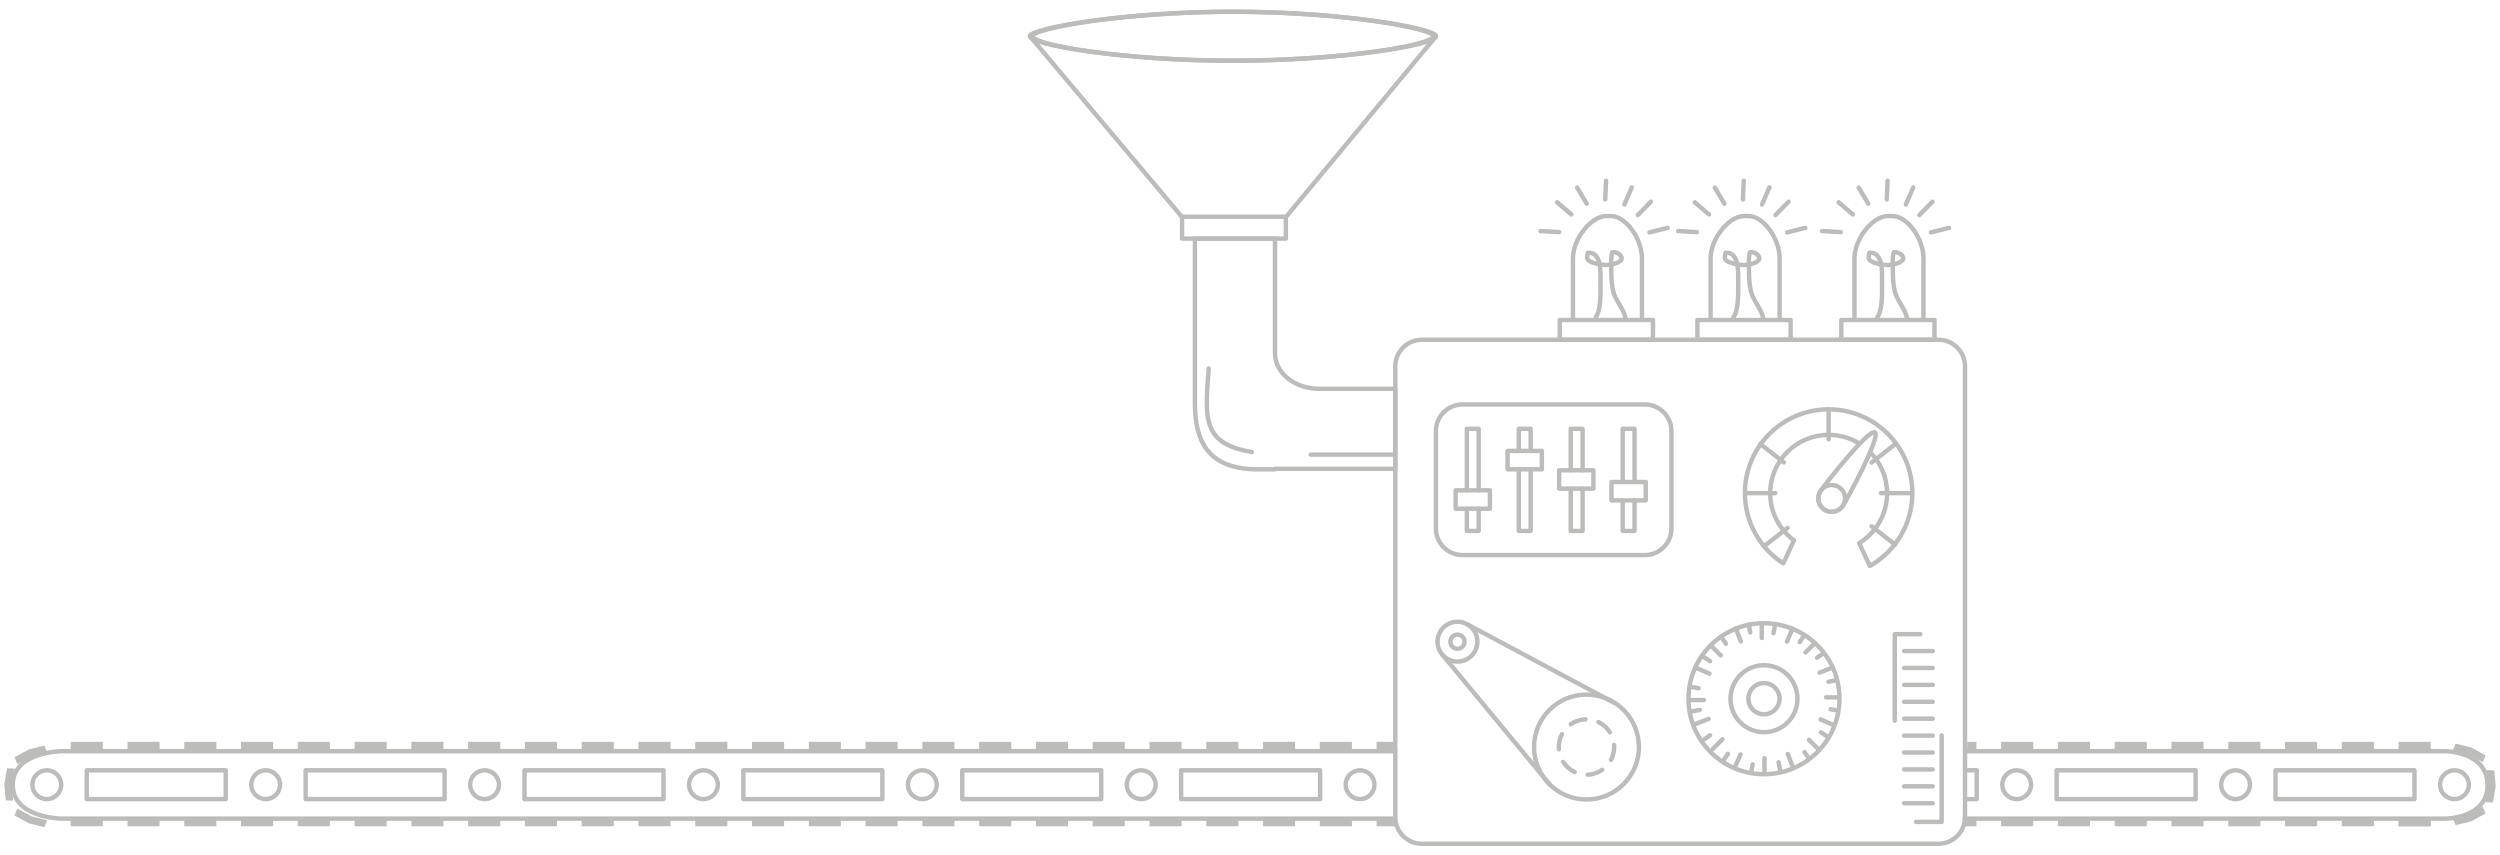 <?xml version="1.0" encoding="utf-8"?>
<!-- Generator: Adobe Illustrator 16.0.0, SVG Export Plug-In . SVG Version: 6.00 Build 0)  -->
<!DOCTYPE svg PUBLIC "-//W3C//DTD SVG 1.1//EN" "http://www.w3.org/Graphics/SVG/1.1/DTD/svg11.dtd">
<svg version="1.1" id="Layer_1" xmlns="http://www.w3.org/2000/svg" xmlns:xlink="http://www.w3.org/1999/xlink" x="0px" y="0px"
	 width="1128px" height="386px" viewBox="0 0 1128 386" enable-background="new 0 0 1128 386" xml:space="preserve">
<g>
	<path fill="none" stroke="#BCBCBB" stroke-width="2" stroke-linecap="round" stroke-linejoin="round" stroke-miterlimit="10" d="
		M647.941,16.34c-0.084,3.963-42.391,11.046-92.143,11.046s-90.084-7.335-90.084-11.046c0-3.354,40.332-11.046,90.084-11.046
		S648.018,12.798,647.941,16.34z"/>
	<path fill="none" stroke="#BCBCBB" stroke-width="2" stroke-linecap="round" stroke-linejoin="round" stroke-miterlimit="10" d="
		M464.715,16.34c0.084,3.963,42.393,11.046,92.145,11.046s90.082-7.335,90.082-11.046c0-3.354-40.33-11.046-90.082-11.046
		S464.641,12.798,464.715,16.34z"/>
	<line fill="none" stroke="#BCBCBB" stroke-width="2" stroke-miterlimit="10" x1="647.941" y1="16.34" x2="580.309" y2="97.783"/>
	
		<line fill="none" stroke="#BCBCBB" stroke-width="2" stroke-linecap="round" stroke-linejoin="round" stroke-miterlimit="10" x1="464.715" y1="16.34" x2="533.229" y2="97.783"/>
	
		<rect x="533.35" y="97.783" fill="none" stroke="#BCBCBB" stroke-width="2" stroke-linecap="round" stroke-linejoin="round" stroke-miterlimit="10" width="46.834" height="9.868"/>
	<path fill="none" stroke="#BCBCBB" stroke-width="2" stroke-linecap="round" stroke-linejoin="round" stroke-miterlimit="10" d="
		M629.555,175.413h-35.277c-10.57-0.489-19.006-7.132-19.006-16.191v-51.57h-36.123v67.762v6.649c0,17.02,5.852,28.913,26.533,29.68
		h9.59v-0.207h54.283V175.413z"/>
	<path fill="none" stroke="#BCBCBB" stroke-width="2" stroke-linecap="round" stroke-linejoin="round" stroke-miterlimit="10" d="
		M545.383,166.259c-1.893,23.583-2.643,33.779,19.449,37.733"/>
	
		<line fill="none" stroke="#BCBCBB" stroke-width="2" stroke-linecap="round" stroke-linejoin="round" stroke-miterlimit="10" x1="628.93" y1="205.11" x2="591.43" y2="205.11"/>
	<path fill="none" stroke="#BCBCBB" stroke-width="2" stroke-linecap="round" stroke-linejoin="round" stroke-miterlimit="10" d="
		M886.619,368.706c0,6.628-5.371,12-12,12H641.555c-6.627,0-12-5.372-12-12V165.301c0-6.627,5.373-12,12-12h233.064
		c6.629,0,12,5.373,12,12V368.706z"/>
	
		<rect x="703.76" y="144.381" fill="none" stroke="#BCBCBB" stroke-width="2" stroke-linecap="round" stroke-linejoin="round" stroke-miterlimit="10" width="42.057" height="8.92"/>
	<path fill="none" stroke="#BCBCBB" stroke-width="2" stroke-linecap="round" stroke-linejoin="round" stroke-miterlimit="10" d="
		M740.85,143.387v-26.79c0-9.048-7.373-19.112-14-19.112h-2.139c-6.627,0-15,10.064-15,19.112v26.79"/>
	<path fill="none" stroke="#BCBCBB" stroke-width="2" stroke-linecap="round" stroke-linejoin="round" stroke-miterlimit="10" d="
		M719.936,143.272c2.527-3.332,2.217-11.359,2.217-16.003c0-4.323,0.543-13.739-5.729-13.211c-0.293,1.548-0.664,2.683,0.393,3.506
		c1.758,1.373,5.703,1.883,7.545,2c1.717,0.108,6.078-0.675,7.096-2.268c1.105-1.728-1.99-3.934-3.988-3.458
		c-0.783,1.94-0.441,6.218-0.443,8.33c-0.002,3.133,0.15,6.323,0.887,9.366c1.047,4.325,5.105,8.205,5.539,12.402"/>
	
		<line fill="none" stroke="#BCBCBB" stroke-width="2" stroke-linecap="round" stroke-linejoin="round" stroke-miterlimit="10" x1="724.271" y1="89.97" x2="724.65" y2="81.55"/>
	
		<line fill="none" stroke="#BCBCBB" stroke-width="2" stroke-linecap="round" stroke-linejoin="round" stroke-miterlimit="10" x1="715.934" y1="91.922" x2="711.623" y2="84.679"/>
	
		<line fill="none" stroke="#BCBCBB" stroke-width="2" stroke-linecap="round" stroke-linejoin="round" stroke-miterlimit="10" x1="708.969" y1="96.748" x2="702.553" y2="91.281"/>
	
		<line fill="none" stroke="#BCBCBB" stroke-width="2" stroke-linecap="round" stroke-linejoin="round" stroke-miterlimit="10" x1="703.496" y1="104.719" x2="695.08" y2="104.258"/>
	
		<line fill="none" stroke="#BCBCBB" stroke-width="2" stroke-linecap="round" stroke-linejoin="round" stroke-miterlimit="10" x1="732.912" y1="92.281" x2="736.252" y2="84.543"/>
	
		<line fill="none" stroke="#BCBCBB" stroke-width="2" stroke-linecap="round" stroke-linejoin="round" stroke-miterlimit="10" x1="738.986" y1="97.028" x2="744.879" y2="91.002"/>
	
		<line fill="none" stroke="#BCBCBB" stroke-width="2" stroke-linecap="round" stroke-linejoin="round" stroke-miterlimit="10" x1="744.227" y1="104.852" x2="752.406" y2="102.821"/>
	
		<rect x="765.879" y="144.381" fill="none" stroke="#BCBCBB" stroke-width="2" stroke-linecap="round" stroke-linejoin="round" stroke-miterlimit="10" width="42.057" height="8.92"/>
	<path fill="none" stroke="#BCBCBB" stroke-width="2" stroke-linecap="round" stroke-linejoin="round" stroke-miterlimit="10" d="
		M802.969,143.387v-26.79c0-9.048-7.373-19.112-14-19.112h-2.139c-6.627,0-15,10.064-15,19.112v26.79"/>
	<path fill="none" stroke="#BCBCBB" stroke-width="2" stroke-linecap="round" stroke-linejoin="round" stroke-miterlimit="10" d="
		M782.055,143.272c2.527-3.332,2.217-11.359,2.217-16.003c0-4.323,0.543-13.739-5.729-13.211c-0.293,1.548-0.664,2.683,0.393,3.506
		c1.758,1.373,5.703,1.883,7.545,2c1.717,0.108,6.078-0.675,7.096-2.268c1.105-1.728-1.99-3.934-3.988-3.458
		c-0.783,1.94-0.441,6.218-0.443,8.33c-0.002,3.133,0.15,6.323,0.887,9.366c1.047,4.325,5.105,8.205,5.539,12.402"/>
	
		<line fill="none" stroke="#BCBCBB" stroke-width="2" stroke-linecap="round" stroke-linejoin="round" stroke-miterlimit="10" x1="786.391" y1="89.97" x2="786.77" y2="81.55"/>
	
		<line fill="none" stroke="#BCBCBB" stroke-width="2" stroke-linecap="round" stroke-linejoin="round" stroke-miterlimit="10" x1="778.053" y1="91.922" x2="773.742" y2="84.679"/>
	
		<line fill="none" stroke="#BCBCBB" stroke-width="2" stroke-linecap="round" stroke-linejoin="round" stroke-miterlimit="10" x1="771.088" y1="96.748" x2="764.672" y2="91.281"/>
	
		<line fill="none" stroke="#BCBCBB" stroke-width="2" stroke-linecap="round" stroke-linejoin="round" stroke-miterlimit="10" x1="765.615" y1="104.719" x2="757.199" y2="104.258"/>
	
		<line fill="none" stroke="#BCBCBB" stroke-width="2" stroke-linecap="round" stroke-linejoin="round" stroke-miterlimit="10" x1="795.031" y1="92.281" x2="798.371" y2="84.543"/>
	
		<line fill="none" stroke="#BCBCBB" stroke-width="2" stroke-linecap="round" stroke-linejoin="round" stroke-miterlimit="10" x1="801.105" y1="97.028" x2="806.998" y2="91.002"/>
	
		<line fill="none" stroke="#BCBCBB" stroke-width="2" stroke-linecap="round" stroke-linejoin="round" stroke-miterlimit="10" x1="806.346" y1="104.852" x2="814.525" y2="102.821"/>
	
		<rect x="830.791" y="144.381" fill="none" stroke="#BCBCBB" stroke-width="2" stroke-linecap="round" stroke-linejoin="round" stroke-miterlimit="10" width="42.057" height="8.92"/>
	<path fill="none" stroke="#BCBCBB" stroke-width="2" stroke-linecap="round" stroke-linejoin="round" stroke-miterlimit="10" d="
		M867.879,143.387v-26.79c0-9.048-7.371-19.112-14-19.112h-2.137c-6.629,0-15,10.064-15,19.112v26.79"/>
	<path fill="none" stroke="#BCBCBB" stroke-width="2" stroke-linecap="round" stroke-linejoin="round" stroke-miterlimit="10" d="
		M846.967,143.272c2.527-3.332,2.215-11.359,2.215-16.003c0-4.323,0.543-13.739-5.729-13.211c-0.291,1.548-0.662,2.683,0.393,3.506
		c1.76,1.373,5.703,1.883,7.547,2c1.715,0.108,6.078-0.675,7.096-2.268c1.104-1.728-1.99-3.934-3.988-3.458
		c-0.783,1.94-0.441,6.218-0.443,8.33c-0.004,3.133,0.15,6.323,0.887,9.366c1.047,4.325,5.105,8.205,5.539,12.402"/>
	
		<line fill="none" stroke="#BCBCBB" stroke-width="2" stroke-linecap="round" stroke-linejoin="round" stroke-miterlimit="10" x1="851.303" y1="89.97" x2="851.68" y2="81.55"/>
	
		<line fill="none" stroke="#BCBCBB" stroke-width="2" stroke-linecap="round" stroke-linejoin="round" stroke-miterlimit="10" x1="842.963" y1="91.922" x2="838.654" y2="84.679"/>
	
		<line fill="none" stroke="#BCBCBB" stroke-width="2" stroke-linecap="round" stroke-linejoin="round" stroke-miterlimit="10" x1="835.998" y1="96.748" x2="829.582" y2="91.281"/>
	
		<line fill="none" stroke="#BCBCBB" stroke-width="2" stroke-linecap="round" stroke-linejoin="round" stroke-miterlimit="10" x1="830.527" y1="104.719" x2="822.111" y2="104.258"/>
	
		<line fill="none" stroke="#BCBCBB" stroke-width="2" stroke-linecap="round" stroke-linejoin="round" stroke-miterlimit="10" x1="859.943" y1="92.281" x2="863.281" y2="84.543"/>
	
		<line fill="none" stroke="#BCBCBB" stroke-width="2" stroke-linecap="round" stroke-linejoin="round" stroke-miterlimit="10" x1="866.018" y1="97.028" x2="871.908" y2="91.002"/>
	
		<line fill="none" stroke="#BCBCBB" stroke-width="2" stroke-linecap="round" stroke-linejoin="round" stroke-miterlimit="10" x1="871.258" y1="104.852" x2="879.438" y2="102.821"/>
	<path fill="none" stroke="#BCBCBB" stroke-width="2" stroke-linecap="round" stroke-linejoin="round" stroke-miterlimit="10" d="
		M838.193,199.688c-3.861-2.218-8.338-3.485-13.111-3.485c-14.566,0-26.373,11.808-26.373,26.373
		c0,8.715,4.229,16.438,10.744,21.241l-4.846,10.394c-10.408-6.728-17.301-18.423-17.301-31.737
		c0-20.863,16.912-37.776,37.775-37.776s37.775,16.913,37.775,37.776c0,14.104-7.734,26.394-19.188,32.882l-4.793-10.302
		c7.545-4.641,12.578-12.97,12.578-22.478c0-7.238-2.916-13.795-7.637-18.561"/>
	
		<line fill="none" stroke="#BCBCBB" stroke-width="2" stroke-linecap="round" stroke-linejoin="round" stroke-miterlimit="10" x1="825.082" y1="184.696" x2="825.082" y2="198.202"/>
	
		<line fill="none" stroke="#BCBCBB" stroke-width="2" stroke-linecap="round" stroke-linejoin="round" stroke-miterlimit="10" x1="800.994" y1="222.496" x2="787.488" y2="222.496"/>
	
		<line fill="none" stroke="#BCBCBB" stroke-width="2" stroke-linecap="round" stroke-linejoin="round" stroke-miterlimit="10" x1="862.189" y1="222.496" x2="848.684" y2="222.496"/>
	
		<line fill="none" stroke="#BCBCBB" stroke-width="2" stroke-linecap="round" stroke-linejoin="round" stroke-miterlimit="10" x1="794.242" y1="200.321" x2="804.885" y2="208.637"/>
	
		<line fill="none" stroke="#BCBCBB" stroke-width="2" stroke-linecap="round" stroke-linejoin="round" stroke-miterlimit="10" x1="855.096" y1="200.406" x2="844.453" y2="208.721"/>
	
		<line fill="none" stroke="#BCBCBB" stroke-width="2" stroke-linecap="round" stroke-linejoin="round" stroke-miterlimit="10" x1="795.885" y1="246.507" x2="806.527" y2="238.191"/>
	
		<line fill="none" stroke="#BCBCBB" stroke-width="2" stroke-linecap="round" stroke-linejoin="round" stroke-miterlimit="10" x1="855.096" y1="245.75" x2="844.453" y2="237.436"/>
	<g>
		
			<circle fill="none" stroke="#BCBCBB" stroke-width="2" stroke-linecap="round" stroke-linejoin="round" stroke-miterlimit="10" cx="826.459" cy="224.892" r="6.046"/>
		<path fill="none" stroke="#BCBCBB" stroke-width="2" stroke-linecap="round" stroke-linejoin="round" stroke-miterlimit="10" d="
			M831.516,228.205c-1.828,2.793-5.578,3.574-8.369,1.743c-2.795-1.83-3.574-5.578-1.744-8.37
			c1.83-2.794,21.781-28.303,24.574-26.472C848.77,196.936,833.348,225.412,831.516,228.205z"/>
	</g>
	<path fill="none" stroke="#BCBCBB" stroke-width="2" stroke-linecap="round" stroke-linejoin="round" stroke-miterlimit="10" d="
		M754.162,238.447c0,6.627-5.373,12-12,12h-82.279c-6.627,0-12-5.373-12-12v-43.954c0-6.627,5.373-12,12-12h82.279
		c6.627,0,12,5.373,12,12V238.447z"/>
	
		<rect x="656.781" y="221.232" fill="none" stroke="#BCBCBB" stroke-width="2" stroke-linecap="round" stroke-linejoin="round" stroke-miterlimit="10" width="15.467" height="8.289"/>
	
		<polyline fill="none" stroke="#BCBCBB" stroke-width="2" stroke-linecap="round" stroke-linejoin="round" stroke-miterlimit="10" points="
		661.84,221.232 661.84,193.475 667.191,193.475 667.191,221.232 	"/>
	
		<polyline fill="none" stroke="#BCBCBB" stroke-width="2" stroke-linecap="round" stroke-linejoin="round" stroke-miterlimit="10" points="
		667.191,229.521 667.191,239.555 661.84,239.555 661.84,229.521 	"/>
	
		<rect x="680.221" y="203.453" fill="none" stroke="#BCBCBB" stroke-width="2" stroke-linecap="round" stroke-linejoin="round" stroke-miterlimit="10" width="15.467" height="8.289"/>
	
		<polyline fill="none" stroke="#BCBCBB" stroke-width="2" stroke-linecap="round" stroke-linejoin="round" stroke-miterlimit="10" points="
		690.629,211.742 690.629,239.555 685.277,239.555 685.277,211.742 	"/>
	
		<polyline fill="none" stroke="#BCBCBB" stroke-width="2" stroke-linecap="round" stroke-linejoin="round" stroke-miterlimit="10" points="
		685.277,203.453 685.277,193.475 690.629,193.475 690.629,203.453 	"/>
	
		<rect x="703.486" y="212.176" fill="none" stroke="#BCBCBB" stroke-width="2" stroke-linecap="round" stroke-linejoin="round" stroke-miterlimit="10" width="15.467" height="8.289"/>
	
		<polyline fill="none" stroke="#BCBCBB" stroke-width="2" stroke-linecap="round" stroke-linejoin="round" stroke-miterlimit="10" points="
		714.068,220.465 714.068,239.555 708.717,239.555 708.717,220.465 	"/>
	
		<polyline fill="none" stroke="#BCBCBB" stroke-width="2" stroke-linecap="round" stroke-linejoin="round" stroke-miterlimit="10" points="
		708.717,212.176 708.717,193.475 714.068,193.475 714.068,212.176 	"/>
	
		<rect x="727.098" y="217.489" fill="none" stroke="#BCBCBB" stroke-width="2" stroke-linecap="round" stroke-linejoin="round" stroke-miterlimit="10" width="15.467" height="8.289"/>
	
		<polyline fill="none" stroke="#BCBCBB" stroke-width="2" stroke-linecap="round" stroke-linejoin="round" stroke-miterlimit="10" points="
		732.156,217.489 732.156,193.475 737.508,193.475 737.508,216.837 	"/>
	
		<polyline fill="none" stroke="#BCBCBB" stroke-width="2" stroke-linecap="round" stroke-linejoin="round" stroke-miterlimit="10" points="
		737.508,225.778 737.508,239.555 732.156,239.555 732.156,225.779 	"/>
	
		<polyline fill="none" stroke="#BCBCBB" stroke-width="2" stroke-linecap="round" stroke-linejoin="round" stroke-miterlimit="10" points="
		854.914,325.188 854.914,286.137 866.465,286.137 	"/>
	
		<polyline fill="none" stroke="#BCBCBB" stroke-width="2" stroke-linecap="round" stroke-linejoin="round" stroke-miterlimit="10" points="
		876.074,331.791 876.074,370.842 864.523,370.842 	"/>
	
		<line fill="none" stroke="#BCBCBB" stroke-width="2" stroke-linecap="round" stroke-linejoin="round" stroke-miterlimit="10" x1="859.135" y1="293.76" x2="872.051" y2="293.76"/>
	
		<line fill="none" stroke="#BCBCBB" stroke-width="2" stroke-linecap="round" stroke-linejoin="round" stroke-miterlimit="10" x1="859.135" y1="301.39" x2="872.051" y2="301.39"/>
	
		<line fill="none" stroke="#BCBCBB" stroke-width="2" stroke-linecap="round" stroke-linejoin="round" stroke-miterlimit="10" x1="859.135" y1="309.021" x2="872.051" y2="309.021"/>
	
		<line fill="none" stroke="#BCBCBB" stroke-width="2" stroke-linecap="round" stroke-linejoin="round" stroke-miterlimit="10" x1="859.135" y1="316.65" x2="872.051" y2="316.65"/>
	
		<line fill="none" stroke="#BCBCBB" stroke-width="2" stroke-linecap="round" stroke-linejoin="round" stroke-miterlimit="10" x1="859.135" y1="324.28" x2="872.051" y2="324.28"/>
	
		<line fill="none" stroke="#BCBCBB" stroke-width="2" stroke-linecap="round" stroke-linejoin="round" stroke-miterlimit="10" x1="859.135" y1="331.911" x2="872.051" y2="331.911"/>
	
		<line fill="none" stroke="#BCBCBB" stroke-width="2" stroke-linecap="round" stroke-linejoin="round" stroke-miterlimit="10" x1="859.135" y1="339.541" x2="872.051" y2="339.541"/>
	
		<line fill="none" stroke="#BCBCBB" stroke-width="2" stroke-linecap="round" stroke-linejoin="round" stroke-miterlimit="10" x1="859.135" y1="347.171" x2="872.051" y2="347.171"/>
	
		<line fill="none" stroke="#BCBCBB" stroke-width="2" stroke-linecap="round" stroke-linejoin="round" stroke-miterlimit="10" x1="859.135" y1="354.802" x2="872.051" y2="354.802"/>
	
		<line fill="none" stroke="#BCBCBB" stroke-width="2" stroke-linecap="round" stroke-linejoin="round" stroke-miterlimit="10" x1="859.135" y1="362.432" x2="872.051" y2="362.432"/>
	
		<circle fill="none" stroke="#BCBCBB" stroke-width="2" stroke-linecap="round" stroke-linejoin="round" stroke-miterlimit="10" cx="795.909" cy="315.259" r="7.038"/>
	
		<circle fill="none" stroke="#BCBCBB" stroke-width="2" stroke-linecap="round" stroke-linejoin="round" stroke-miterlimit="10" cx="795.908" cy="315.258" r="15.113"/>
	
		<circle fill="none" stroke="#BCBCBB" stroke-width="2" stroke-linecap="round" stroke-linejoin="round" stroke-miterlimit="10" cx="795.909" cy="315.259" r="34.065"/>
	
		<line fill="none" stroke="#BCBCBB" stroke-width="2" stroke-linecap="round" stroke-linejoin="round" stroke-miterlimit="10" x1="794.908" y1="282.193" x2="794.908" y2="287.879"/>
	
		<line fill="none" stroke="#BCBCBB" stroke-width="2" stroke-linecap="round" stroke-linejoin="round" stroke-miterlimit="10" x1="796.121" y1="348.323" x2="796.121" y2="342.105"/>
	
		<line fill="none" stroke="#BCBCBB" stroke-width="2" stroke-linecap="round" stroke-linejoin="round" stroke-miterlimit="10" x1="829.578" y1="314.651" x2="823.893" y2="314.651"/>
	
		<line fill="none" stroke="#BCBCBB" stroke-width="2" stroke-linecap="round" stroke-linejoin="round" stroke-miterlimit="10" x1="762.6" y1="315.864" x2="768.816" y2="315.864"/>
	
		<line fill="none" stroke="#BCBCBB" stroke-width="2" stroke-linecap="round" stroke-linejoin="round" stroke-miterlimit="10" x1="818.666" y1="290.36" x2="814.645" y2="294.381"/>
	
		<line fill="none" stroke="#BCBCBB" stroke-width="2" stroke-linecap="round" stroke-linejoin="round" stroke-miterlimit="10" x1="772.762" y1="337.979" x2="777.158" y2="333.582"/>
	
		<line fill="none" stroke="#BCBCBB" stroke-width="2" stroke-linecap="round" stroke-linejoin="round" stroke-miterlimit="10" x1="820.23" y1="337.827" x2="816.209" y2="333.807"/>
	
		<line fill="none" stroke="#BCBCBB" stroke-width="2" stroke-linecap="round" stroke-linejoin="round" stroke-miterlimit="10" x1="772.012" y1="291.323" x2="776.408" y2="295.72"/>
	
		<line fill="none" stroke="#BCBCBB" stroke-width="2" stroke-linecap="round" stroke-linejoin="round" stroke-miterlimit="10" x1="826.322" y1="301.401" x2="821.027" y2="303.472"/>
	
		<line fill="none" stroke="#BCBCBB" stroke-width="2" stroke-linecap="round" stroke-linejoin="round" stroke-miterlimit="10" x1="765.174" y1="326.611" x2="770.965" y2="324.348"/>
	
		<line fill="none" stroke="#BCBCBB" stroke-width="2" stroke-linecap="round" stroke-linejoin="round" stroke-miterlimit="10" x1="808.719" y1="345.511" x2="806.646" y2="340.215"/>
	
		<line fill="none" stroke="#BCBCBB" stroke-width="2" stroke-linecap="round" stroke-linejoin="round" stroke-miterlimit="10" x1="783.197" y1="283.571" x2="785.463" y2="289.362"/>
	
		<line fill="none" stroke="#BCBCBB" stroke-width="2" stroke-linecap="round" stroke-linejoin="round" stroke-miterlimit="10" x1="826.658" y1="326.868" x2="821.449" y2="324.589"/>
	
		<line fill="none" stroke="#BCBCBB" stroke-width="2" stroke-linecap="round" stroke-linejoin="round" stroke-miterlimit="10" x1="765.594" y1="301.457" x2="771.289" y2="303.951"/>
	
		<line fill="none" stroke="#BCBCBB" stroke-width="2" stroke-linecap="round" stroke-linejoin="round" stroke-miterlimit="10" x1="783.021" y1="345.611" x2="785.301" y2="340.401"/>
	
		<line fill="none" stroke="#BCBCBB" stroke-width="2" stroke-linecap="round" stroke-linejoin="round" stroke-miterlimit="10" x1="808.773" y1="283.768" x2="806.279" y2="289.464"/>
	
		<line fill="none" stroke="#BCBCBB" stroke-width="2" stroke-linecap="round" stroke-linejoin="round" stroke-miterlimit="10" x1="800.783" y1="282.507" x2="800.217" y2="285.651"/>
	
		<line fill="none" stroke="#BCBCBB" stroke-width="2" stroke-linecap="round" stroke-linejoin="round" stroke-miterlimit="10" x1="790.264" y1="347.806" x2="790.787" y2="344.889"/>
	
		<line fill="none" stroke="#BCBCBB" stroke-width="2" stroke-linecap="round" stroke-linejoin="round" stroke-miterlimit="10" x1="829.156" y1="320.593" x2="826.014" y2="320.027"/>
	
		<line fill="none" stroke="#BCBCBB" stroke-width="2" stroke-linecap="round" stroke-linejoin="round" stroke-miterlimit="10" x1="763.021" y1="309.923" x2="766.412" y2="310.533"/>
	
		<line fill="none" stroke="#BCBCBB" stroke-width="2" stroke-linecap="round" stroke-linejoin="round" stroke-miterlimit="10" x1="822.719" y1="294.753" x2="819.828" y2="296.762"/>
	
		<line fill="none" stroke="#BCBCBB" stroke-width="2" stroke-linecap="round" stroke-linejoin="round" stroke-miterlimit="10" x1="769.107" y1="333.487" x2="771.572" y2="331.776"/>
	
		<line fill="none" stroke="#BCBCBB" stroke-width="2" stroke-linecap="round" stroke-linejoin="round" stroke-miterlimit="10" x1="815.852" y1="341.746" x2="814.209" y2="339.384"/>
	
		<line fill="none" stroke="#BCBCBB" stroke-width="2" stroke-linecap="round" stroke-linejoin="round" stroke-miterlimit="10" x1="776.631" y1="287.438" x2="778.723" y2="290.448"/>
	
		<line fill="none" stroke="#BCBCBB" stroke-width="2" stroke-linecap="round" stroke-linejoin="round" stroke-miterlimit="10" x1="828.299" y1="306.976" x2="825.006" y2="307.625"/>
	
		<line fill="none" stroke="#BCBCBB" stroke-width="2" stroke-linecap="round" stroke-linejoin="round" stroke-miterlimit="10" x1="763.652" y1="320.956" x2="766.957" y2="320.305"/>
	
		<line fill="none" stroke="#BCBCBB" stroke-width="2" stroke-linecap="round" stroke-linejoin="round" stroke-miterlimit="10" x1="803.16" y1="347.27" x2="802.512" y2="343.976"/>
	
		<line fill="none" stroke="#BCBCBB" stroke-width="2" stroke-linecap="round" stroke-linejoin="round" stroke-miterlimit="10" x1="789.014" y1="281.789" x2="789.721" y2="285.375"/>
	
		<line fill="none" stroke="#BCBCBB" stroke-width="2" stroke-linecap="round" stroke-linejoin="round" stroke-miterlimit="10" x1="824.117" y1="332.099" x2="821.619" y2="330.423"/>
	
		<line fill="none" stroke="#BCBCBB" stroke-width="2" stroke-linecap="round" stroke-linejoin="round" stroke-miterlimit="10" x1="768.521" y1="296.274" x2="771.588" y2="298.331"/>
	
		<line fill="none" stroke="#BCBCBB" stroke-width="2" stroke-linecap="round" stroke-linejoin="round" stroke-miterlimit="10" x1="777.852" y1="342.817" x2="779.664" y2="340.112"/>
	
		<line fill="none" stroke="#BCBCBB" stroke-width="2" stroke-linecap="round" stroke-linejoin="round" stroke-miterlimit="10" x1="814.15" y1="286.512" x2="812" y2="289.717"/>
	
		<circle fill="none" stroke="#BCBCBB" stroke-width="2" stroke-linecap="round" stroke-linejoin="round" stroke-miterlimit="10" cx="657.604" cy="289.524" r="8.991"/>
	
		<circle fill="none" stroke="#BCBCBB" stroke-width="2" stroke-linecap="round" stroke-linejoin="round" stroke-miterlimit="10" cx="657.604" cy="289.525" r="3.204"/>
	
		<circle fill="none" stroke="#BCBCBB" stroke-width="2" stroke-linecap="round" stroke-linejoin="round" stroke-miterlimit="10" cx="715.82" cy="337.062" r="23.664"/>
	
		<line fill="none" stroke="#BCBCBB" stroke-width="2" stroke-linecap="round" stroke-linejoin="round" stroke-miterlimit="10" x1="661.84" y1="281.594" x2="728.244" y2="317.061"/>
	
		<line fill="none" stroke="#BCBCBB" stroke-width="2" stroke-linecap="round" stroke-linejoin="round" stroke-miterlimit="10" x1="650.709" y1="295.297" x2="699.1" y2="353.807"/>
	<path fill="none" stroke="#BCBCBB" stroke-width="2" stroke-linecap="round" stroke-linejoin="round" stroke-miterlimit="10" d="
		M629.555,338.924H28.271c0,0-22.498,0-22.498,15.225s22.498,15.225,22.498,15.225h601.193"/>
	<path fill="none" stroke="#BCBCBB" stroke-width="2" stroke-linecap="round" stroke-linejoin="round" stroke-miterlimit="10" d="
		M886.406,369.373h216.85c0,0,19.121,0,19.121-15.139c0-15.311-19.305-15.311-19.305-15.311H886.621"/>
	
		<circle fill="none" stroke="#BCBCBB" stroke-width="2" stroke-linecap="round" stroke-linejoin="round" stroke-miterlimit="10" cx="21.115" cy="354.054" r="6.5"/>
	
		<rect x="39.137" y="347.554" fill="none" stroke="#BCBCBB" stroke-width="2" stroke-linecap="round" stroke-linejoin="round" stroke-miterlimit="10" width="62.713" height="13"/>
	
		<circle fill="none" stroke="#BCBCBB" stroke-width="2" stroke-linecap="round" stroke-linejoin="round" stroke-miterlimit="10" cx="119.871" cy="354.054" r="6.5"/>
	
		<rect x="137.895" y="347.554" fill="none" stroke="#BCBCBB" stroke-width="2" stroke-linecap="round" stroke-linejoin="round" stroke-miterlimit="10" width="62.711" height="13"/>
	
		<circle fill="none" stroke="#BCBCBB" stroke-width="2" stroke-linecap="round" stroke-linejoin="round" stroke-miterlimit="10" cx="218.629" cy="354.054" r="6.5"/>
	
		<rect x="236.652" y="347.554" fill="none" stroke="#BCBCBB" stroke-width="2" stroke-linecap="round" stroke-linejoin="round" stroke-miterlimit="10" width="62.711" height="13"/>
	
		<circle fill="none" stroke="#BCBCBB" stroke-width="2" stroke-linecap="round" stroke-linejoin="round" stroke-miterlimit="10" cx="317.387" cy="354.054" r="6.5"/>
	
		<rect x="335.41" y="347.554" fill="none" stroke="#BCBCBB" stroke-width="2" stroke-linecap="round" stroke-linejoin="round" stroke-miterlimit="10" width="62.711" height="13"/>
	
		<circle fill="none" stroke="#BCBCBB" stroke-width="2" stroke-linecap="round" stroke-linejoin="round" stroke-miterlimit="10" cx="416.145" cy="354.054" r="6.5"/>
	
		<rect x="434.166" y="347.554" fill="none" stroke="#BCBCBB" stroke-width="2" stroke-linecap="round" stroke-linejoin="round" stroke-miterlimit="10" width="62.711" height="13"/>
	
		<circle fill="none" stroke="#BCBCBB" stroke-width="2" stroke-linecap="round" stroke-linejoin="round" stroke-miterlimit="10" cx="514.9" cy="354.054" r="6.5"/>
	
		<rect x="532.924" y="347.554" fill="none" stroke="#BCBCBB" stroke-width="2" stroke-linecap="round" stroke-linejoin="round" stroke-miterlimit="10" width="62.711" height="13"/>
	
		<circle fill="none" stroke="#BCBCBB" stroke-width="2" stroke-linecap="round" stroke-linejoin="round" stroke-miterlimit="10" cx="613.658" cy="354.054" r="6.5"/>
	
		<polyline fill="none" stroke="#BCBCBB" stroke-width="2" stroke-linecap="round" stroke-linejoin="round" stroke-miterlimit="10" points="
		886.619,347.554 891.908,347.554 891.908,360.554 886.619,360.554 	"/>
	
		<circle fill="none" stroke="#BCBCBB" stroke-width="2" stroke-linecap="round" stroke-linejoin="round" stroke-miterlimit="10" cx="909.93" cy="354.054" r="6.5"/>
	
		<rect x="927.953" y="347.554" fill="none" stroke="#BCBCBB" stroke-width="2" stroke-linecap="round" stroke-linejoin="round" stroke-miterlimit="10" width="62.711" height="13"/>
	
		<circle fill="none" stroke="#BCBCBB" stroke-width="2" stroke-linecap="round" stroke-linejoin="round" stroke-miterlimit="10" cx="1008.688" cy="354.054" r="6.5"/>
	
		<rect x="1026.709" y="347.554" fill="none" stroke="#BCBCBB" stroke-width="2" stroke-linecap="round" stroke-linejoin="round" stroke-miterlimit="10" width="62.713" height="13"/>
	
		<circle fill="none" stroke="#BCBCBB" stroke-width="2" stroke-linecap="round" stroke-linejoin="round" stroke-miterlimit="10" cx="1107.445" cy="354.054" r="6.5"/>
	<g>
		<path fill="none" stroke="#BCBCBB" stroke-width="2" stroke-linecap="round" stroke-linejoin="round" stroke-miterlimit="10" d="
			M715.342,324.583c-0.326,0.013-0.652,0.026-0.98,0.064c-2.098,0.247-4.012,1.005-5.637,2.127"/>
		<path fill="none" stroke="#BCBCBB" stroke-width="2" stroke-linecap="round" stroke-linejoin="round" stroke-miterlimit="10" d="
			M726.389,330.407c-1.262-1.998-3.059-3.593-5.172-4.609"/>
		<path fill="none" stroke="#BCBCBB" stroke-width="2" stroke-linecap="round" stroke-linejoin="round" stroke-miterlimit="10" d="
			M726.893,342.857c1.057-2.014,1.562-4.335,1.377-6.752"/>
		<path fill="none" stroke="#BCBCBB" stroke-width="2" stroke-linecap="round" stroke-linejoin="round" stroke-miterlimit="10" d="
			M704.748,331.266c-1.068,2.037-1.574,4.388-1.369,6.833"/>
		<path fill="none" stroke="#BCBCBB" stroke-width="2" stroke-linecap="round" stroke-linejoin="round" stroke-miterlimit="10" d="
			M716.379,349.536c0.299-0.013,0.6-0.023,0.902-0.06c2.098-0.246,4.01-1.005,5.635-2.127"/>
		<path fill="none" stroke="#BCBCBB" stroke-width="2" stroke-linecap="round" stroke-linejoin="round" stroke-miterlimit="10" d="
			M705.297,343.785c1.271,1.987,3.078,3.57,5.199,4.573"/>
	</g>
	<rect x="493.025" y="334.713" fill="#BCBCBB" width="14.479" height="3.366"/>
	<rect x="518.643" y="334.713" fill="#BCBCBB" width="14.479" height="3.366"/>
	<rect x="544.262" y="334.713" fill="#BCBCBB" width="14.479" height="3.366"/>
	<rect x="569.879" y="334.713" fill="#BCBCBB" width="14.479" height="3.366"/>
	<rect x="595.498" y="334.713" fill="#BCBCBB" width="14.479" height="3.366"/>
	<rect x="621.115" y="334.713" fill="#BCBCBB" width="8.439" height="3.366"/>
	<rect x="339.316" y="334.713" fill="#BCBCBB" width="14.479" height="3.366"/>
	<rect x="364.934" y="334.713" fill="#BCBCBB" width="14.479" height="3.366"/>
	<rect x="390.553" y="334.713" fill="#BCBCBB" width="14.479" height="3.366"/>
	<rect x="416.17" y="334.713" fill="#BCBCBB" width="14.479" height="3.366"/>
	<rect x="441.789" y="334.713" fill="#BCBCBB" width="14.479" height="3.366"/>
	<rect x="467.408" y="334.713" fill="#BCBCBB" width="14.477" height="3.366"/>
	<rect x="185.607" y="334.713" fill="#BCBCBB" width="14.479" height="3.366"/>
	<rect x="211.227" y="334.713" fill="#BCBCBB" width="14.477" height="3.366"/>
	<rect x="236.844" y="334.713" fill="#BCBCBB" width="14.479" height="3.366"/>
	<rect x="262.463" y="334.713" fill="#BCBCBB" width="14.477" height="3.366"/>
	<rect x="288.08" y="334.713" fill="#BCBCBB" width="14.479" height="3.366"/>
	<rect x="313.699" y="334.713" fill="#BCBCBB" width="14.477" height="3.366"/>
	<rect x="887.629" y="334.713" fill="#BCBCBB" width="4.146" height="3.366"/>
	<rect x="902.914" y="334.713" fill="#BCBCBB" width="14.479" height="3.366"/>
	<rect x="928.533" y="334.713" fill="#BCBCBB" width="14.479" height="3.366"/>
	<rect x="979.77" y="334.713" fill="#BCBCBB" width="14.479" height="3.366"/>
	<rect x="1005.389" y="334.713" fill="#BCBCBB" width="14.477" height="3.366"/>
	<rect x="1031.006" y="334.713" fill="#BCBCBB" width="14.479" height="3.366"/>
	<rect x="1056.625" y="334.713" fill="#BCBCBB" width="14.477" height="3.366"/>
	<rect x="1082.242" y="334.713" fill="#BCBCBB" width="14.479" height="3.366"/>
	<rect x="954.152" y="334.713" fill="#BCBCBB" width="14.477" height="3.366"/>
	<rect x="31.898" y="334.713" fill="#BCBCBB" width="14.479" height="3.366"/>
	<rect x="57.518" y="334.713" fill="#BCBCBB" width="14.477" height="3.366"/>
	<rect x="83.135" y="334.713" fill="#BCBCBB" width="14.479" height="3.366"/>
	<rect x="108.754" y="334.713" fill="#BCBCBB" width="14.477" height="3.366"/>
	<rect x="134.371" y="334.713" fill="#BCBCBB" width="14.479" height="3.366"/>
	<rect x="159.99" y="334.713" fill="#BCBCBB" width="14.477" height="3.366"/>
	<rect x="493.025" y="369.449" fill="#BCBCBB" width="14.479" height="3.366"/>
	<rect x="518.643" y="369.449" fill="#BCBCBB" width="14.479" height="3.366"/>
	<rect x="544.262" y="369.449" fill="#BCBCBB" width="14.479" height="3.366"/>
	<rect x="569.879" y="369.449" fill="#BCBCBB" width="14.479" height="3.366"/>
	<rect x="595.498" y="369.449" fill="#BCBCBB" width="14.479" height="3.366"/>
	<polygon fill="#BCBCBB" points="621.115,369.449 629.604,370.206 630.285,372.815 621.115,372.815 	"/>
	<rect x="339.316" y="369.449" fill="#BCBCBB" width="14.479" height="3.366"/>
	<rect x="364.934" y="369.449" fill="#BCBCBB" width="14.479" height="3.366"/>
	<rect x="390.553" y="369.449" fill="#BCBCBB" width="14.479" height="3.366"/>
	<rect x="416.17" y="369.449" fill="#BCBCBB" width="14.479" height="3.366"/>
	<rect x="441.789" y="369.449" fill="#BCBCBB" width="14.479" height="3.366"/>
	<rect x="467.408" y="369.449" fill="#BCBCBB" width="14.477" height="3.366"/>
	<rect x="185.607" y="369.449" fill="#BCBCBB" width="14.479" height="3.366"/>
	<rect x="211.227" y="369.449" fill="#BCBCBB" width="14.477" height="3.366"/>
	<rect x="236.844" y="369.449" fill="#BCBCBB" width="14.479" height="3.366"/>
	<rect x="262.463" y="369.449" fill="#BCBCBB" width="14.477" height="3.366"/>
	<rect x="288.08" y="369.449" fill="#BCBCBB" width="14.479" height="3.366"/>
	<rect x="313.699" y="369.449" fill="#BCBCBB" width="14.477" height="3.366"/>
	<polygon fill="#BCBCBB" points="886.619,369.706 891.775,369.449 891.775,372.815 885.885,372.815 	"/>
	<rect x="902.914" y="369.449" fill="#BCBCBB" width="14.479" height="3.366"/>
	<rect x="928.533" y="369.449" fill="#BCBCBB" width="14.479" height="3.366"/>
	<rect x="979.77" y="369.449" fill="#BCBCBB" width="14.479" height="3.366"/>
	<rect x="1005.389" y="369.449" fill="#BCBCBB" width="14.477" height="3.366"/>
	<rect x="1031.006" y="369.449" fill="#BCBCBB" width="14.479" height="3.366"/>
	<rect x="1056.625" y="369.449" fill="#BCBCBB" width="14.477" height="3.366"/>
	<rect x="1082.242" y="369.449" fill="#BCBCBB" width="14.479" height="3.366"/>
	<rect x="1082.242" y="369.449" fill="#BCBCBB" width="14.479" height="3.366"/>
	<polygon fill="#BCBCBB" points="1106.744,369.2 1113.592,367.523 1120.229,363.929 1121.455,367.063 1115.045,370.57 
		1107.971,372.336 	"/>
	<polygon fill="#BCBCBB" points="1106.744,338.645 1113.592,340.321 1120.229,343.916 1121.455,340.781 1115.045,337.274 
		1107.971,335.509 	"/>
	<polygon fill="#BCBCBB" points="1122.062,347.468 1122.699,354.487 1121.455,361.932 1124.818,362.074 1126.053,354.872 
		1125.426,347.608 	"/>
	<rect x="954.152" y="369.449" fill="#BCBCBB" width="14.477" height="3.366"/>
	<rect x="31.898" y="369.449" fill="#BCBCBB" width="14.479" height="3.366"/>
	<rect x="57.518" y="369.449" fill="#BCBCBB" width="14.477" height="3.366"/>
	<rect x="83.135" y="369.449" fill="#BCBCBB" width="14.479" height="3.366"/>
	<rect x="108.754" y="369.449" fill="#BCBCBB" width="14.477" height="3.366"/>
	<rect x="134.371" y="369.449" fill="#BCBCBB" width="14.479" height="3.366"/>
	<rect x="159.99" y="369.449" fill="#BCBCBB" width="14.477" height="3.366"/>
	<polygon fill="#BCBCBB" points="21.256,339.532 14.408,341.209 7.771,344.804 6.545,341.669 12.955,338.162 20.029,336.396 	"/>
	<polygon fill="#BCBCBB" points="21.256,370.088 14.408,368.411 7.771,364.816 6.545,367.951 12.955,371.458 20.029,373.224 	"/>
	<polygon fill="#BCBCBB" points="5.938,361.265 5.301,354.245 6.545,346.801 3.182,346.658 1.947,353.86 2.574,361.124 	"/>
</g>
</svg>
